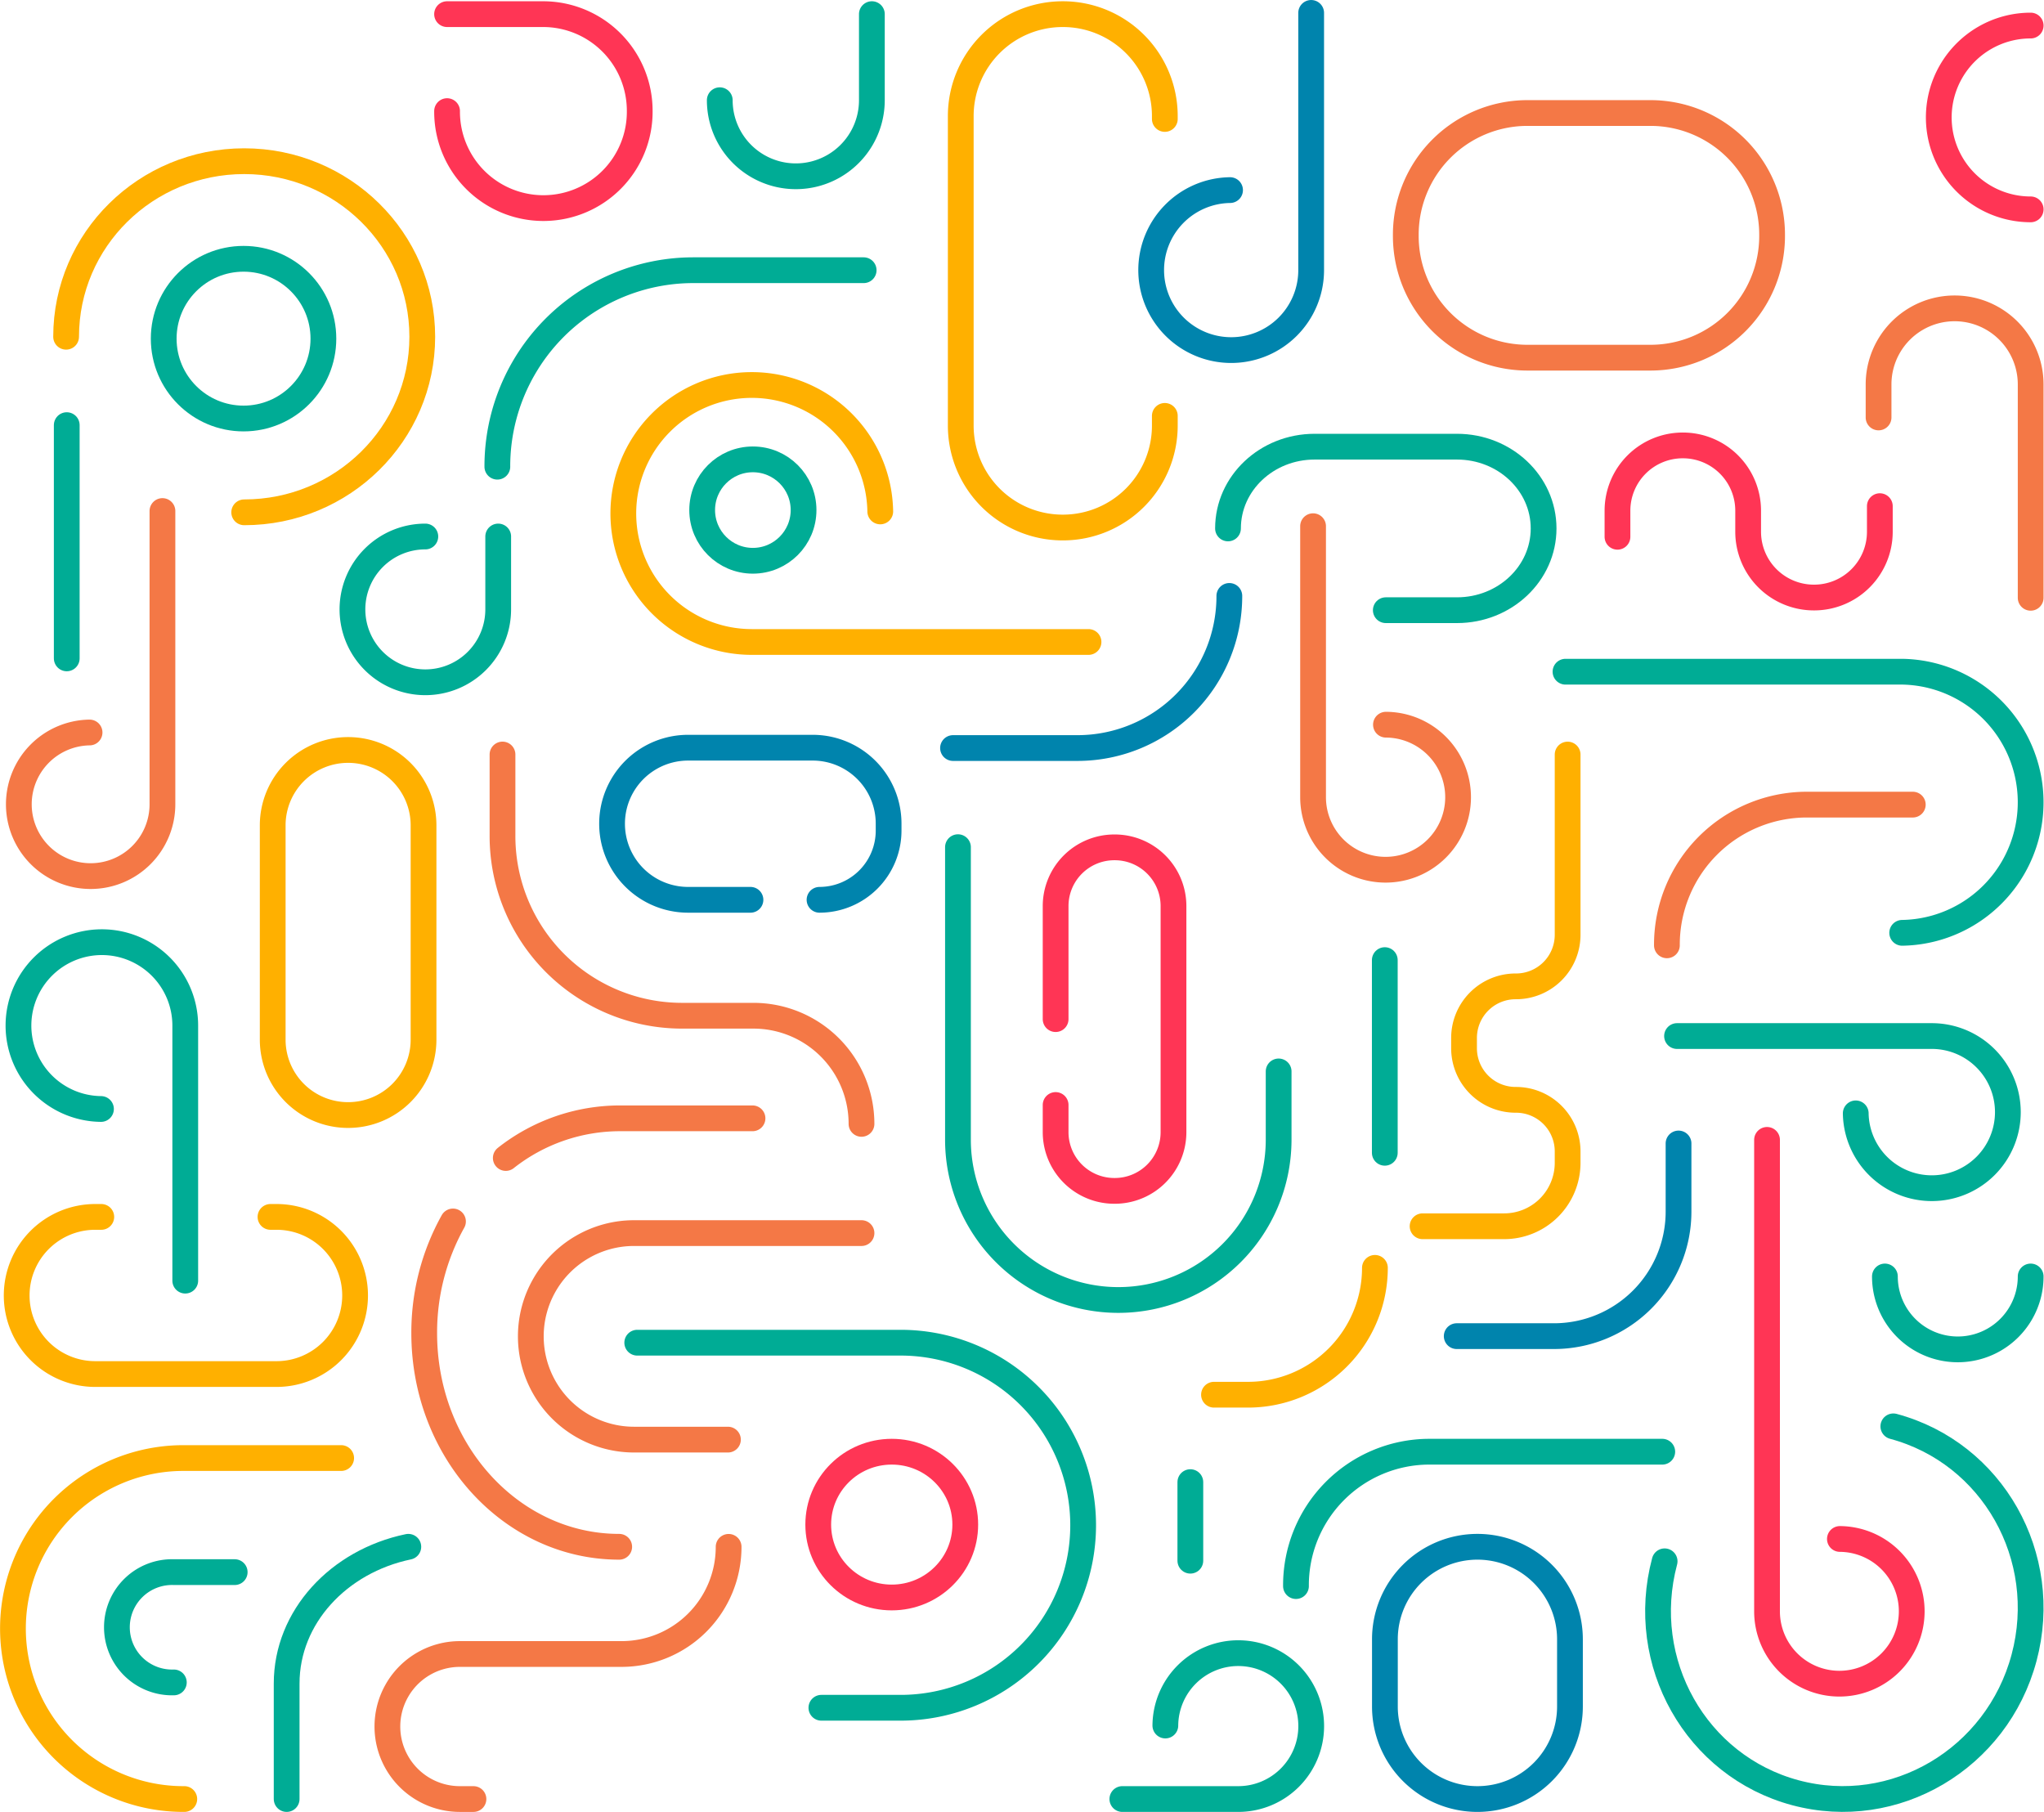 <svg xmlns="http://www.w3.org/2000/svg" width="476.106" height="422.105" viewBox="0 0 476.106 422.105">
  <g id="Taieri" transform="translate(-275.443 12.775)">
    <g id="Shape" transform="translate(278.443 -9.775)">
      <path id="Path_601" data-name="Path 601" d="M844.595,348.734a16.976,16.976,0,1,1-33.952,0" transform="translate(-374.595 -54.437)" fill="none" stroke="#00ac95" stroke-linecap="round" stroke-linejoin="round" stroke-width="6"/>
      <path id="Path_602" data-name="Path 602" d="M847.331,36.622a21.4,21.4,0,0,1,0-42.809" transform="translate(-377.331 9.139)" fill="none" stroke="#ff3555" stroke-linecap="round" stroke-linejoin="round" stroke-width="6"/>
      <path id="Path_603" data-name="Path 603" d="M479.408,10.632a17.714,17.714,0,1,0,35.428,0V-9.416" transform="translate(-314.753 9.711)" fill="none" stroke="#00ac95" stroke-linecap="round" stroke-linejoin="round" stroke-width="6"/>
      <path id="Path_604" data-name="Path 604" d="M318.368,479.827a39.709,39.709,0,1,1,0-79.417h36.539" transform="translate(-278.443 -63.827)" fill="none" stroke="#ffb000" stroke-linecap="round" stroke-linejoin="round" stroke-width="6"/>
      <path id="Path_605" data-name="Path 605" d="M321.15,458.394a12.849,12.849,0,1,1,0-25.685h14.176" transform="translate(-283.661 -69.555)" fill="none" stroke="#00ac95" stroke-linecap="round" stroke-linejoin="round" stroke-width="6"/>
      <path id="Path_606" data-name="Path 606" d="M844.277,141.513V91.819a17.714,17.714,0,0,0-35.428,0v7.692" transform="translate(-374.277 -5.287)" fill="none" stroke="#f47846" stroke-linecap="round" stroke-linejoin="round" stroke-width="6"/>
      <path id="Path_607" data-name="Path 607" d="M495.442,312.7H442.467a24.05,24.05,0,1,0,0,48.1h21.864m-59.277,83.711H401.9a16.89,16.89,0,0,1,0-33.781h37.665a24.941,24.941,0,0,0,24.927-24.956M411.822,201.239v18.979a41.833,41.833,0,0,0,41.81,41.858h16.652a25.172,25.172,0,0,1,25.158,25.186" transform="translate(-297.775 -28.509)" fill="none" stroke="#f47846" stroke-linecap="round" stroke-linejoin="round" stroke-width="6"/>
      <circle id="Ellipse_57" data-name="Ellipse 57" cx="11.809" cy="11.809" r="11.809" transform="translate(160.556 103.987)" fill="none" stroke="#00ac95" stroke-linecap="round" stroke-linejoin="round" stroke-width="6"/>
      <ellipse id="Ellipse_58" data-name="Ellipse 58" cx="17.123" cy="16.976" rx="17.123" ry="16.976" transform="translate(187.591 335.107)" fill="none" stroke="#ff3555" stroke-linecap="round" stroke-linejoin="round" stroke-width="6"/>
      <circle id="Ellipse_59" data-name="Ellipse 59" cx="18.599" cy="18.599" r="18.599" transform="translate(35.132 57.274)" fill="none" stroke="#00ac95" stroke-linecap="round" stroke-linejoin="round" stroke-width="6"/>
      <path id="Path_608" data-name="Path 608" d="M334.995,113.991c22.908,0,41.48-18.307,41.48-40.89S357.9,32.212,334.995,32.212s-41.48,18.307-41.48,40.889" transform="translate(-281.116 2.329)" fill="none" stroke="#ffb000" stroke-linecap="round" stroke-linejoin="round" stroke-width="6"/>
      <path id="Path_609" data-name="Path 609" d="M747.944,422.868c-6.3,23.564,7.331,47.7,30.449,53.9s46.97-7.867,53.272-31.431-7.331-47.7-30.449-53.9" transform="translate(-363.204 -62.237)" fill="none" stroke="#00ac95" stroke-linecap="round" stroke-linejoin="round" stroke-width="6"/>
      <path id="Path_610" data-name="Path 610" d="M440.849,404.022c-25.082,0-45.416-22.271-45.416-49.743a53.075,53.075,0,0,1,6.7-26.022M471.9,304.234H440.959a42.971,42.971,0,0,0-26.525,9.239" transform="translate(-299.621 -46.773)" fill="none" stroke="#f47846" stroke-linecap="round" stroke-linejoin="round" stroke-width="6"/>
      <path id="Path_611" data-name="Path 611" d="M391.954,138.8a16.976,16.976,0,1,0,16.976,16.976V138.8" transform="translate(-295.884 -16.847)" fill="none" stroke="#00ac95" stroke-linecap="round" stroke-linejoin="round" stroke-width="6"/>
      <path id="Path_612" data-name="Path 612" d="M401.893,13.169a22.438,22.438,0,1,0,44.875,0A22.511,22.511,0,0,0,424.331-9.416H401.893" transform="translate(-300.757 9.711)" fill="none" stroke="#ff3555" stroke-linecap="round" stroke-linejoin="round" stroke-width="6"/>
      <path id="Path_613" data-name="Path 613" d="M299.152,292.839a19.425,19.425,0,1,1,19.633-19.423v59.4" transform="translate(-278.634 -37.554)" fill="none" stroke="#00ac95" stroke-linecap="round" stroke-linejoin="round" stroke-width="6"/>
      <path id="Path_614" data-name="Path 614" d="M793.413,298.558a17.718,17.718,0,1,0,17.717-18.009H751.789" transform="translate(-364.158 -42.25)" fill="none" stroke="#00ac95" stroke-linecap="round" stroke-linejoin="round" stroke-width="6"/>
      <path id="Path_615" data-name="Path 615" d="M620.318,31.5a18.632,18.632,0,1,0,18.894,18.63v-59.9" transform="translate(-336.805 9.775)" fill="none" stroke="#0084ad" stroke-linecap="round" stroke-linejoin="round" stroke-width="6"/>
      <path id="Path_616" data-name="Path 616" d="M603.9,472.441a16.988,16.988,0,1,1,16.987,17.123h-27" transform="translate(-335.458 -73.564)" fill="none" stroke="#00ac95" stroke-linecap="round" stroke-linejoin="round" stroke-width="6"/>
      <path id="Path_617" data-name="Path 617" d="M665.052,182.152a16.89,16.89,0,1,1-16.976,16.89V135.925" transform="translate(-345.224 -16.37)" fill="none" stroke="#f47846" stroke-linecap="round" stroke-linejoin="round" stroke-width="6"/>
      <path id="Path_618" data-name="Path 618" d="M296.495,183.2a16.725,16.725,0,1,0,16.976,16.723v-68.3" transform="translate(-278.634 -15.601)" fill="none" stroke="#f47846" stroke-linecap="round" stroke-linejoin="round" stroke-width="6"/>
      <path id="Path_619" data-name="Path 619" d="M511.979,125.064a29.926,29.926,0,1,0-29.922,30.408h78.428" transform="translate(-309.942 -8.952)" fill="none" stroke="#ffb000" stroke-linecap="round" stroke-linejoin="round" stroke-width="6"/>
      <path id="Path_620" data-name="Path 620" d="M798.634,238.013a30.413,30.413,0,0,0,0-60.818H720.209" transform="translate(-358.558 -23.754)" fill="none" stroke="#00ac95" stroke-linecap="round" stroke-linejoin="round" stroke-width="6"/>
      <path id="Path_621" data-name="Path 621" d="M674.991,47.065a28.338,28.338,0,0,1,28.183-28.49H732.13a28.337,28.337,0,0,1,28.183,28.49h0a28.337,28.337,0,0,1-28.183,28.49H703.174a28.338,28.338,0,0,1-28.183-28.49Z" transform="translate(-350.54 4.748)" fill="none" stroke="#f47846" stroke-linecap="round" stroke-linejoin="round" stroke-width="6"/>
      <path id="Path_622" data-name="Path 622" d="M369.576,284.471a17.551,17.551,0,0,1-17.566-17.536V216.981a17.551,17.551,0,0,1,17.566-17.536h0a17.551,17.551,0,0,1,17.567,17.536v49.953a17.551,17.551,0,0,1-17.567,17.536Z" transform="translate(-291.489 -27.774)" fill="none" stroke="#ffb000" stroke-linecap="round" stroke-linejoin="round" stroke-width="6"/>
      <path id="Path_623" data-name="Path 623" d="M574.867,267.081V240.707a13.68,13.68,0,0,1,13.729-13.63h0a13.679,13.679,0,0,1,13.728,13.63v52.748a13.679,13.679,0,0,1-13.728,13.63h0a13.68,13.68,0,0,1-13.729-13.63v-6.372" transform="translate(-331.983 -32.726)" fill="none" stroke="#ff3555" stroke-linecap="round" stroke-linejoin="round" stroke-width="6"/>
      <path id="Path_624" data-name="Path 624" d="M595.484,84.151v2.3a23.734,23.734,0,0,1-23.766,23.7h0a23.734,23.734,0,0,1-23.766-23.7V14.285a23.733,23.733,0,0,1,23.766-23.7h0a23.733,23.733,0,0,1,23.766,23.7v.707" transform="translate(-327.164 9.711)" fill="none" stroke="#ffb000" stroke-linecap="round" stroke-linejoin="round" stroke-width="6"/>
      <path id="Path_625" data-name="Path 625" d="M299.226,331.867h-1.421a18.3,18.3,0,0,0-18.286,18.3h0a18.3,18.3,0,0,0,18.286,18.3h42.254a18.3,18.3,0,0,0,18.286-18.3h0a18.3,18.3,0,0,0-18.286-18.3h-1.421" transform="translate(-278.634 -51.447)" fill="none" stroke="#ffb000" stroke-linecap="round" stroke-linejoin="round" stroke-width="6"/>
      <path id="Path_626" data-name="Path 626" d="M547.234,227.077v68.386a37.348,37.348,0,0,0,74.694,0V279.306" transform="translate(-327.097 -32.767)" fill="none" stroke="#00ac95" stroke-linecap="round" stroke-linejoin="round" stroke-width="6"/>
      <path id="Path_627" data-name="Path 627" d="M456.082,367.754h61.349a42.513,42.513,0,0,1,0,85.026H498.975" transform="translate(-310.649 -58.037)" fill="none" stroke="#00ac95" stroke-linecap="round" stroke-linejoin="round" stroke-width="6"/>
      <path id="Path_628" data-name="Path 628" d="M481.085,234.155H466.564a17.714,17.714,0,0,1,0-35.428h29.043a17.686,17.686,0,0,1,17.659,17.714v1.574a16.115,16.115,0,0,1-16.09,16.14" transform="translate(-309.283 -27.587)" fill="none" stroke="#0084ad" stroke-linecap="round" stroke-linejoin="round" stroke-width="6"/>
      <path id="Path_629" data-name="Path 629" d="M660.788,151.4h16.587c11.138,0,20.169-8.525,20.169-19.042s-9.031-19.042-20.169-19.042H644.2c-11.139,0-20.169,8.526-20.169,19.042" transform="translate(-340.995 -12.284)" fill="none" stroke="#00ac95" stroke-linecap="round" stroke-linejoin="round" stroke-width="6"/>
      <path id="Path_630" data-name="Path 630" d="M501.569,63.075H461.807a45.66,45.66,0,0,0-45.56,45.76" transform="translate(-303.401 -3.143)" fill="none" stroke="#00ac95" stroke-linecap="round" stroke-linejoin="round" stroke-width="6"/>
      <path id="Path_631" data-name="Path 631" d="M794.244,403.285a16.852,16.852,0,1,1-16.975,16.852v-109.8" transform="translate(-368.677 -47.855)" fill="none" stroke="#ff3555" stroke-linecap="round" stroke-linejoin="round" stroke-width="6"/>
      <path id="Path_632" data-name="Path 632" d="M643.411,429.91A31.1,31.1,0,0,1,674.3,398.616h54.43" transform="translate(-344.543 -63.509)" fill="none" stroke="#00ac95" stroke-linecap="round" stroke-linejoin="round" stroke-width="6"/>
      <path id="Path_633" data-name="Path 633" d="M545.8,191.091h29.043a35.373,35.373,0,0,0,35.317-35.428" transform="translate(-326.812 -19.87)" fill="none" stroke="#0084ad" stroke-linecap="round" stroke-linejoin="round" stroke-width="6"/>
      <path id="Path_634" data-name="Path 634" d="M740.652,311.052v15.87a29.011,29.011,0,0,1-29.017,29H688.987" transform="translate(-352.673 -47.73)" fill="none" stroke="#0084ad" stroke-linecap="round" stroke-linejoin="round" stroke-width="6"/>
      <path id="Path_635" data-name="Path 635" d="M806.192,214.876h-24.8a32.622,32.622,0,0,0-32.473,32.77" transform="translate(-363.649 -30.478)" fill="none" stroke="#f47846" stroke-linecap="round" stroke-linejoin="round" stroke-width="6"/>
      <path id="Path_636" data-name="Path 636" d="M355.958,484.282v-26.9c0-15.489,12.1-28.464,28.342-31.851" transform="translate(-292.189 -68.282)" fill="none" stroke="#00ac95" stroke-linecap="round" stroke-linejoin="round" stroke-width="6"/>
      <path id="Path_637" data-name="Path 637" d="M293.694,107.216v54.322" transform="translate(-281.147 -11.2)" fill="none" stroke="#00ac95" stroke-linecap="round" stroke-linejoin="round" stroke-width="6"/>
      <path id="Path_638" data-name="Path 638" d="M668.352,259.017v44.874" transform="translate(-348.794 -38.404)" fill="none" stroke="#00ac95" stroke-linecap="round" stroke-linejoin="round" stroke-width="6"/>
      <path id="Path_639" data-name="Path 639" d="M613.087,407.229v18.3" transform="translate(-338.822 -65.037)" fill="none" stroke="#00ac95" stroke-linecap="round" stroke-linejoin="round" stroke-width="6"/>
      <path id="Path_640" data-name="Path 640" d="M702.454,200.88V242.9a12.015,12.015,0,0,1-12.064,11.967,12.018,12.018,0,0,0-12.064,11.972v2.484a12.018,12.018,0,0,0,12.064,11.972,12.018,12.018,0,0,1,12.064,11.972v2.749a14.779,14.779,0,0,1-14.835,14.722H668.673m-48.588,39.234h7.905a29.56,29.56,0,0,0,29.578-29.541" transform="translate(-340.309 -28.14)" fill="none" stroke="#ffb000" stroke-linecap="round" stroke-linejoin="round" stroke-width="6"/>
      <path id="Path_641" data-name="Path 641" d="M796.035,127.105v5.987A15.316,15.316,0,0,1,780.7,148.385h0a15.317,15.317,0,0,1-15.339-15.293v-4.96a15.2,15.2,0,0,0-15.218-15.176h0a15.2,15.2,0,0,0-15.221,15.176v6.1" transform="translate(-361.167 -12.218)" fill="none" stroke="#ff3555" stroke-linecap="round" stroke-linejoin="round" stroke-width="6"/>
      <path id="Path_642" data-name="Path 642" d="M668.532,447.073a21.548,21.548,0,0,1,21.552-21.542h0a21.548,21.548,0,0,1,21.552,21.542V462.74a21.548,21.548,0,0,1-21.552,21.542h0a21.548,21.548,0,0,1-21.552-21.542Z" transform="translate(-348.948 -68.282)" fill="none" stroke="#0084ad" stroke-linecap="round" stroke-linejoin="round" stroke-width="6"/>
    </g>
  </g>
</svg>
